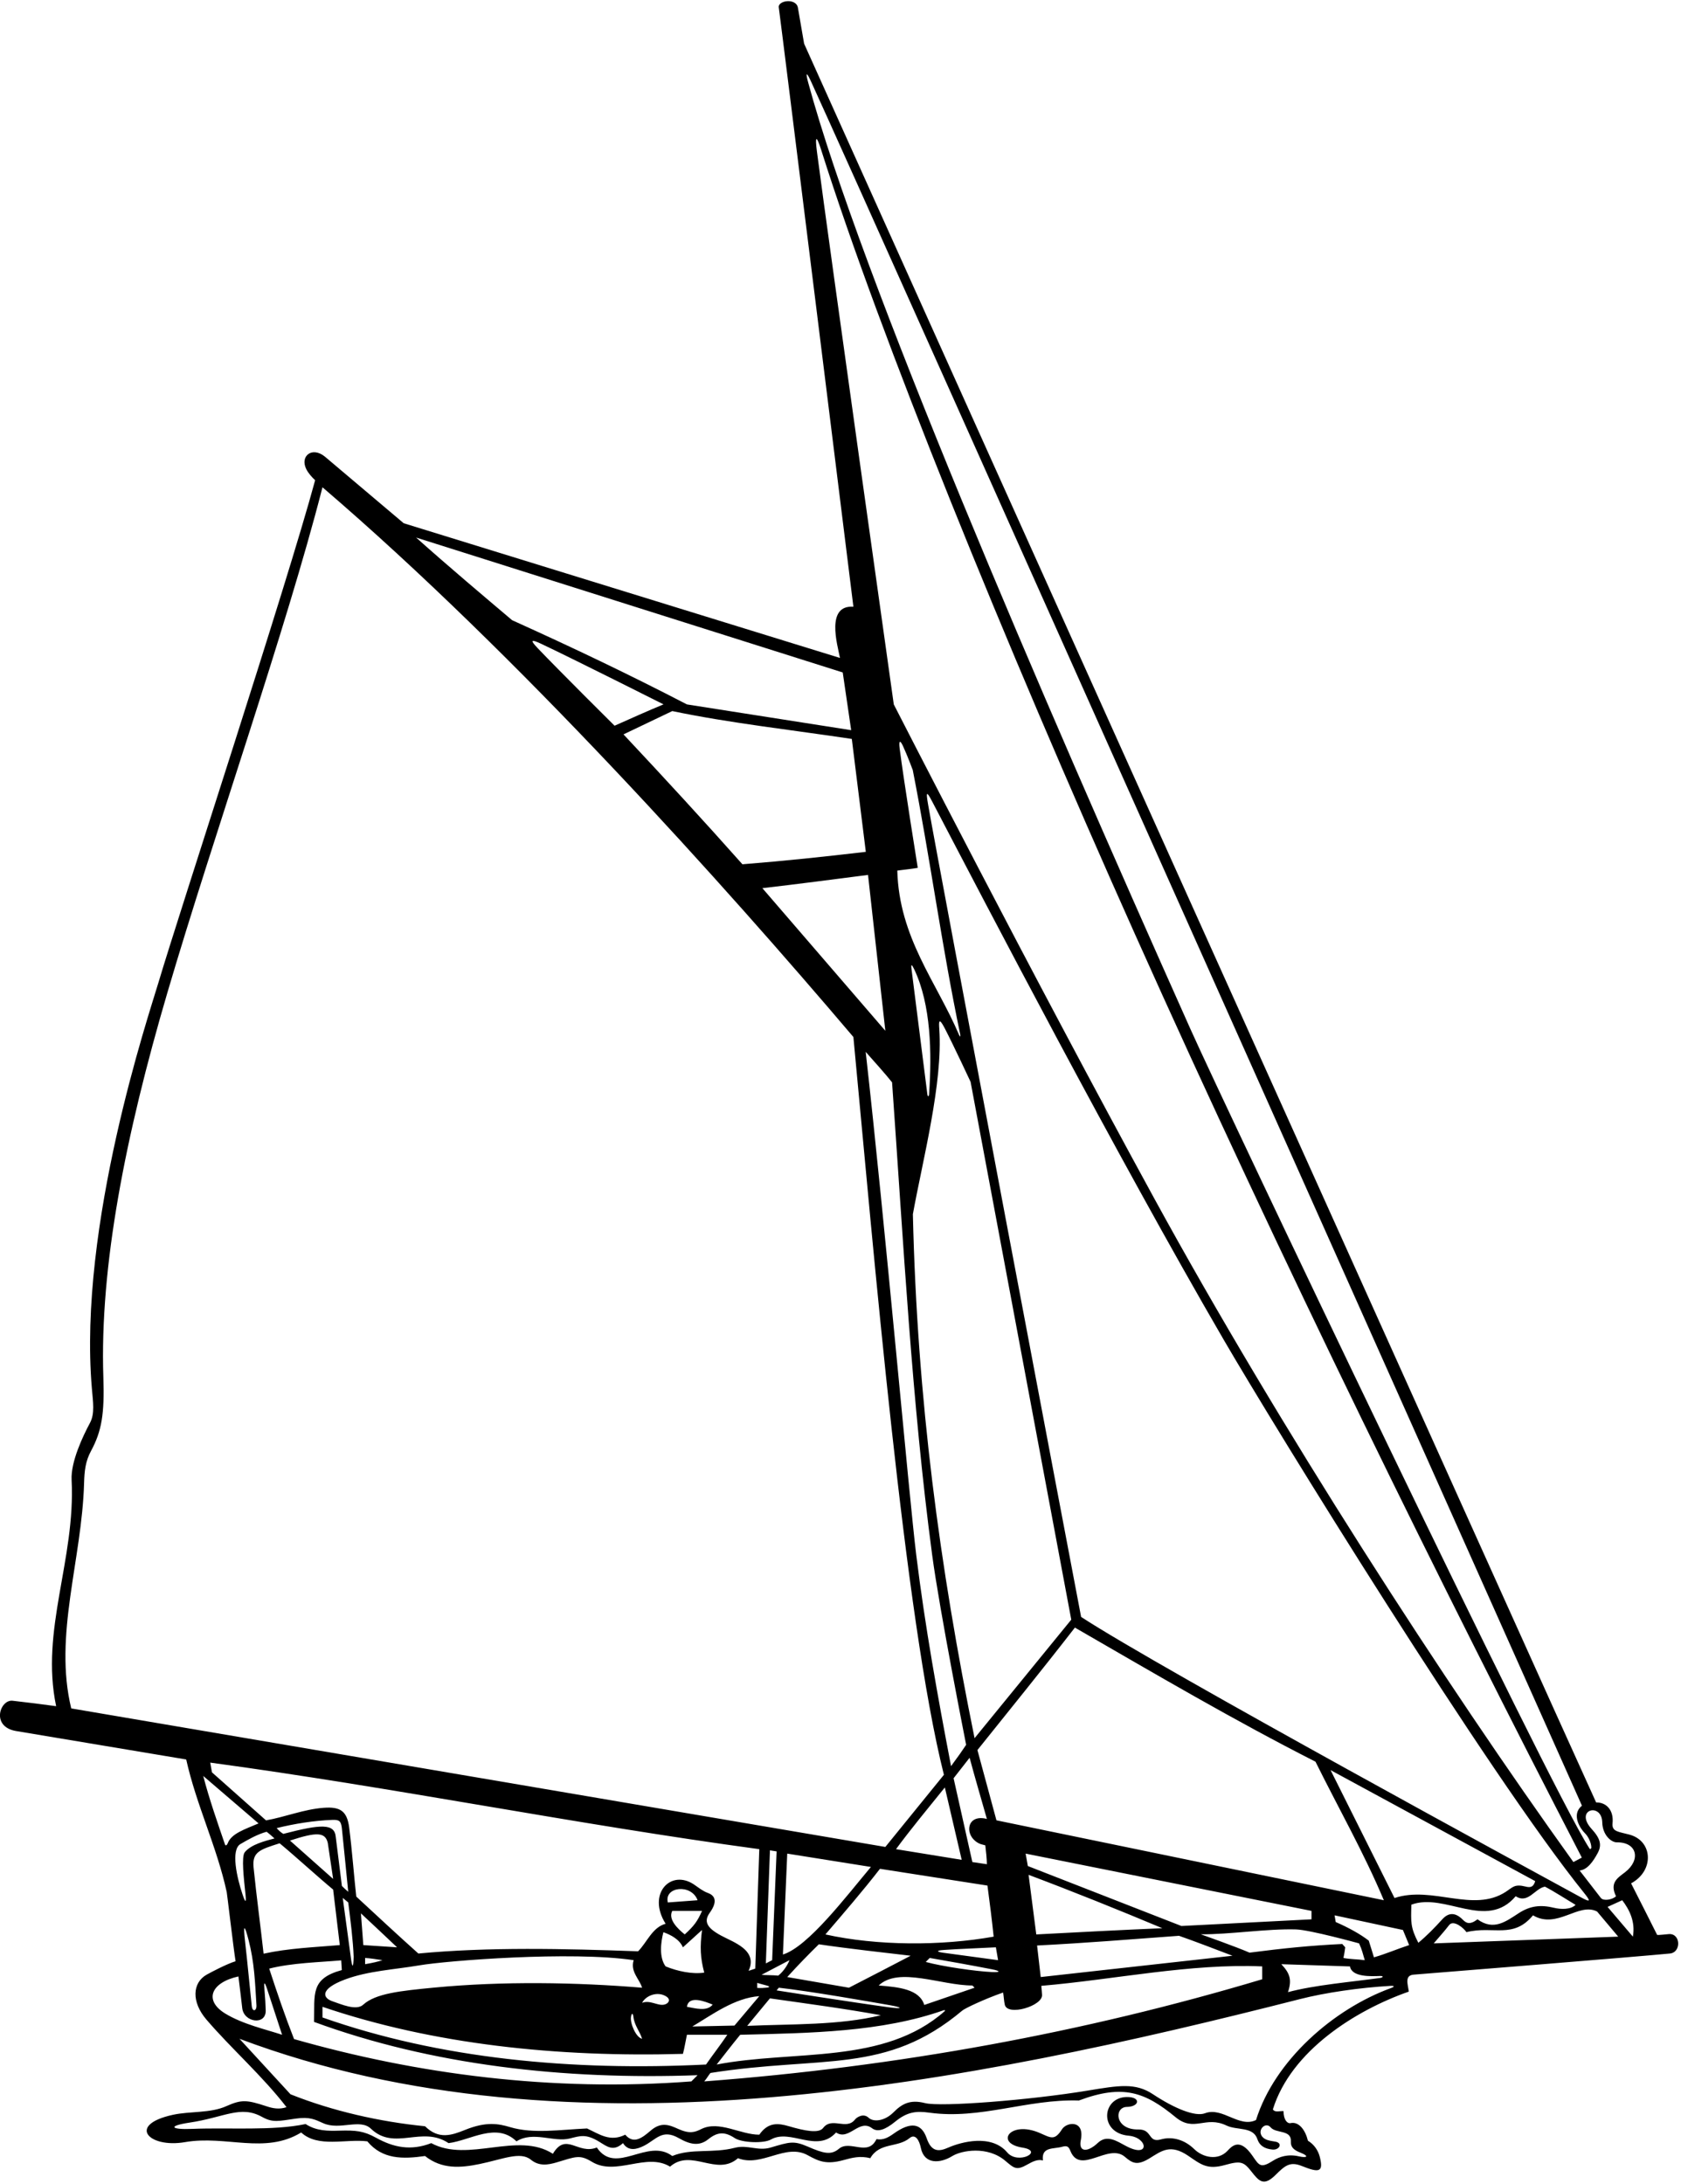 <?xml version="1.0" encoding="UTF-8"?>
<svg xmlns="http://www.w3.org/2000/svg" xmlns:xlink="http://www.w3.org/1999/xlink" width="462pt" height="600pt" viewBox="0 0 462 600" version="1.1">
<g id="surface1">
<path style=" stroke:none;fill-rule:nonzero;fill:rgb(0%,0%,0%);fill-opacity:1;" d="M 458.684 531.383 C 457.43 531.465 455.992 531.691 455.441 531.602 C 454.113 528.961 450.098 520.969 448.285 517.445 C 454.75 513.945 454.242 505.781 447.852 504.059 C 444.797 503.234 442.949 503.281 443.188 500.934 C 443.562 497.211 441.375 495.164 438.676 495.215 C 430.504 477.512 221 12 221 12 C 221 12 219.645 4.16 219.293 2.117 C 218.812 -0.66 213.621 0.125 214.047 2.117 C 214.242 3.039 234.543 166.695 234.543 166.695 C 226.941 166.188 230.109 177.02 230.859 180.77 L 110.957 143.762 L 89.293 125.457 C 85.773 122.594 82.402 125.285 84.164 128.867 C 84.703 129.965 85.66 131.055 86.609 131.938 C 78.883 160.562 49.465 250.055 43.543 269.969 C 40.883 278.926 21.441 336.645 25.246 381.438 C 25.566 385.219 26.102 388.387 24.723 390.953 C 22.785 394.566 19.43 401.609 19.68 406.602 C 20.793 428.492 11.027 447.816 15.43 468.77 C 13.109 468.438 6.48 467.598 3.445 467.27 C 0.008 466.898 -2.555 474.352 4.34 475.582 L 51.176 483.41 C 53.988 496.016 59.582 507.312 62.312 519.844 C 62.418 520.316 64.113 534.832 64.742 538.852 C 62.445 539.52 57.906 541.902 56.754 542.559 C 52.91 544.758 52.523 549.965 56.746 554.891 C 63.684 562.973 71.996 570.207 78.746 578.934 C 76.777 579.609 75.012 579.277 73.273 578.703 C 67.809 576.902 66.371 576.797 62.184 578.668 C 57.805 580.629 52.281 580.008 47.562 581.027 C 34.793 583.785 40.844 590.266 50.848 588.543 C 62.168 586.59 72.809 591.984 82.773 585.891 C 87.41 590.16 94.973 587.598 100.953 588.328 C 105.098 593.305 110.691 593.23 116.812 592.355 C 121.418 596.027 126.535 595.645 131.785 594.562 C 138.238 593.234 143.004 591.012 145.906 593.375 C 148.168 595.219 150.598 594.82 153.07 594.082 C 158.195 592.547 159.336 591.898 162.648 593.93 C 169.297 598 177.637 591.281 184.156 595.281 C 190.012 590.16 196.965 598.09 202.82 592.965 C 209.434 595.5 215.848 588.773 221.973 592.129 C 224.941 593.754 227.023 594.801 231.812 593.48 C 234.078 592.855 236.41 592.215 239.18 592.965 C 241.73 588.527 246.699 590.141 249.965 587.445 C 251.59 586.105 252.664 588.082 253.074 590.109 C 254.012 594.715 258.355 594.441 261.727 592.371 C 264.297 590.793 271.387 589.539 276.258 593.645 C 278.758 595.75 279.34 596.41 282.398 594.672 C 283.824 593.863 285.215 593.188 286.637 593.574 C 286.156 589.738 289.523 590.5 291.934 589.816 C 293.297 589.43 293.73 589.812 294.164 590.914 C 296.875 597.758 304.605 588.637 309.191 592.605 C 311.258 594.391 312.605 595.039 315.988 592.957 C 319.27 590.941 321.664 588.953 326.602 592.32 C 330.141 594.734 331.82 596.184 336.707 594.816 C 341.039 593.605 341.824 593.918 344.004 596.707 C 345.98 599.238 347.309 600.754 350.48 597.641 C 353.086 595.078 354.445 593.762 357.777 595.098 C 362.48 596.98 363.816 596.891 362.727 592.594 C 362.281 590.844 361.18 589.18 359.465 588.152 C 358.777 585.27 357.004 582.816 354.688 583.32 C 353.797 583.516 352.762 582.395 352.762 580.031 C 351.785 579.91 350.441 580.52 349.832 579.543 C 354.836 563.441 372.555 552.309 387.191 547.188 C 386.941 545.188 385.953 542.734 388.527 542.527 C 395.051 542.004 450.133 537.59 458.945 536.723 C 462.133 536.406 461.934 531.16 458.684 531.383 Z M 440.359 500.688 C 440.445 504.184 442.824 506.191 444.359 506.176 C 450.02 506.113 450.984 511.035 446.621 514.391 C 444.641 515.914 442.297 517.227 444.137 520.984 C 443.16 521.961 440.691 522.352 439.988 521.473 L 434.133 513.91 C 436.316 513.719 437.906 511.32 439.078 509.168 C 440.312 506.914 439.848 505.145 437.449 502.512 C 432.555 497.133 440.223 495.113 440.359 500.688 Z M 352.148 539.652 L 371.027 540.27 C 371.535 543.242 376.785 542.988 379.266 542.898 C 380.352 542.855 380.176 543.309 379.277 543.438 C 371.473 544.527 361.312 545.367 353.98 547.336 C 355.078 544.043 354.59 542.211 352.148 539.652 Z M 369.23 537.941 C 369.441 536.938 369.598 535.992 369.719 535.016 L 368.898 534.105 C 360.199 534.527 352.777 535.27 343.422 536.484 C 339.836 534.91 330.027 531.438 330.027 531.438 C 337.816 531.52 348.289 529.863 356.191 530.102 C 360.051 530.219 373.527 533.938 373.527 533.938 C 374.406 535.855 374.523 536.738 375.086 538.551 C 373.027 538.27 371.059 538.309 369.23 537.941 Z M 69.695 513.109 C 69.258 508.812 71.43 508.156 76.859 506.438 C 81.277 510.102 87.254 515.586 91.559 519.156 L 93.387 534.406 C 86.191 535.016 79.277 535.27 72.445 536.77 C 71.547 528.68 70.555 521.555 69.695 513.109 Z M 70.48 550.934 C 70.574 552.531 69.387 552.863 69.195 551.188 C 68.883 548.441 68.051 539.516 67.336 533.223 C 66.824 528.734 67.176 528.609 68.309 532.98 C 69.883 539.043 70.102 544.484 70.48 550.934 Z M 216.973 538.551 C 216.73 539.285 215.609 541.449 213.898 542.793 C 212.246 542.637 210.629 542.699 209.289 542.578 Z M 210.484 539.438 L 211.609 508.375 L 213.438 508.664 L 212.215 538.551 Z M 245.172 297.371 C 248.312 341.586 250.598 385.246 256.188 427.176 C 258.254 442.652 265.531 479.383 265.531 479.383 C 264.297 481.246 263.484 482.371 261.383 485.238 C 257.73 466.184 254.234 446.891 251.809 427.16 C 249.844 411.215 243.328 337.012 237.922 288.996 C 240.02 291.363 243.523 295.27 245.172 297.371 Z M 209.527 244.02 C 219.043 242.922 229.051 241.605 238.566 240.383 L 243.324 283.207 Z M 247.262 205.684 C 246.957 203.277 247.43 203.352 248.184 204.992 C 249.426 207.691 250.859 211.562 250.859 211.562 C 255.746 236.426 258.801 259.781 263.902 284.203 C 264.035 284.848 263.84 284.938 263.59 284.348 C 257.41 269.801 247.109 257.688 246.609 239.188 C 248.609 238.938 250.891 238.684 252.234 238.438 C 252.234 238.438 248.367 214.355 247.262 205.684 Z M 268.191 505.93 C 269.293 506.758 269.984 506.75 270.797 507 C 270.988 508.496 271.223 510.82 271.234 512.188 L 267.238 511.59 L 262.082 488.566 L 266.484 482.938 C 267.969 488.484 269.797 494.688 271.234 499.746 C 265.902 498.367 265.055 503.586 268.191 505.93 Z M 250.891 333.594 C 253.551 318.863 259.184 297.531 258.148 282.684 C 258.012 280.703 258 279.324 259.672 282.562 C 262.16 287.379 266.75 297.234 266.75 297.234 L 294.422 444.996 L 267.848 477.555 C 258.266 430.438 252.078 384.613 250.891 333.594 Z M 250.527 266.332 C 250.324 264.754 250.582 264.883 251.266 266.324 C 255.895 276.102 256.109 289.312 255.359 300.52 C 255.305 301.367 254.969 301.414 254.871 300.656 Z M 264.309 510.98 L 246.254 508.051 C 250.297 502.562 254.859 497.062 259.676 491.094 Z M 271.387 518.055 C 271.996 522.691 272.605 527.328 273.094 532.086 C 258.699 534.648 241.129 534.648 226.855 531.477 C 232.297 525.125 237.215 519.426 241.848 513.449 Z M 119.191 546.098 C 110.105 546.977 103.211 547.676 99.805 550.797 C 97.906 552.535 93.664 550.605 91.461 549.879 C 88.551 548.922 87.902 546.449 94.828 543.855 C 101.172 541.48 108.414 541.137 115.27 539.969 C 122.797 538.684 157.047 535.988 174.152 538.551 C 173.176 541.723 175.738 543.676 176.469 546.117 C 158.371 544.625 138.133 544.273 119.191 546.098 Z M 176.469 560.148 C 174.781 559.789 173.121 555.895 173.422 554.086 C 173.602 552.996 173.973 553.055 174.098 554.188 C 174.344 556.43 175.871 558.156 176.469 560.148 Z M 94.195 521.438 L 95.707 522.691 C 96.301 527.172 97.062 533.496 97.195 537.602 C 97.133 540.688 96.824 540.832 96.457 538.078 Z M 99.855 534.406 L 99.195 525.688 C 102.395 528.641 105.941 532.02 109.125 535.016 Z M 105.102 538.551 C 104.004 538.918 102.609 539.27 100.344 539.652 L 100.344 537.941 C 101.777 538.02 103.516 538.309 105.102 538.551 Z M 182.273 548.113 C 184.805 549.059 183.844 550.535 182.441 550.781 C 180.656 551.09 178.664 549.441 176.469 550.266 C 177.461 548.391 180.145 547.316 182.273 548.113 Z M 182.938 540.262 C 181.105 537.82 181.594 533.672 182.324 530.867 C 184.398 531.598 186.719 532.82 187.695 535.016 L 192.941 530.258 C 192.359 534.938 192.453 537.82 193.551 541.969 C 190.258 542.457 186.23 541.602 182.938 540.262 Z M 183.547 522.691 C 182.461 518.352 190.016 517.461 191.719 522.082 Z M 192.941 525.012 C 191.719 527.816 190.742 529.16 188.184 531.477 C 186.277 529.938 183.547 527.328 184.766 525.012 Z M 195.867 550.754 C 194.297 552.75 191.047 551.75 188.793 551.363 C 189.281 548.07 193.859 549.938 195.867 550.754 Z M 208.68 548.434 L 201.859 556.52 L 190.277 556.77 C 195.645 553.598 201.848 548.922 208.68 548.434 Z M 244.613 550.926 C 248.273 551.57 248.055 552.012 244.434 551.516 C 234.625 550.184 213.441 546.852 213.441 546.852 L 214.047 546.117 C 222.367 547.039 238.148 549.789 244.613 550.926 Z M 216.363 543.188 C 219.422 539.812 222.547 536.625 225.047 534.188 C 232.484 535.312 244.797 536.688 250.281 537.332 C 244.547 540.312 239.055 543.188 233.32 546.117 C 227.297 545.062 222.098 544.164 216.363 543.188 Z M 242.105 553.68 C 230.637 556.488 217.508 556.055 205.359 556.602 L 211.605 549.043 C 221.855 550.508 232.102 551.852 242.105 553.68 Z M 203.434 559.047 C 222.852 558.57 242.266 558.324 259.371 552.301 C 259.676 552.191 259.855 552.363 259.641 552.555 C 242.934 567.355 218.285 563.129 196.965 567.223 C 199.16 564.418 201.234 561.73 203.434 559.047 Z M 254.027 550.852 C 252.691 546.52 247.027 545.938 241.496 545.508 C 246.984 540.262 258.699 545.508 267.238 545.508 L 267.848 546.117 Z M 254.43 539.039 L 255.527 537.941 C 260.922 538.875 267.328 540.027 272.672 541.066 C 274.773 541.473 275.285 541.938 272.547 541.812 C 268.191 541.613 259.02 540.301 254.43 539.039 Z M 259.172 536.5 C 257.184 536.211 257.496 535.883 259.305 535.75 C 263.379 535.453 269.551 535.242 273.703 535.016 L 274.312 538.551 Z M 215.172 537 L 216.363 509.273 L 239.359 512.938 C 232.406 521.23 222.047 534.875 215.172 537 Z M 210.73 545.52 C 211.609 545.75 211.637 545.996 210.676 546.102 C 209.848 546.191 209.113 546.25 208.109 546.164 L 208.109 544.797 C 208.109 544.797 210.301 545.426 210.73 545.52 Z M 207.578 540.871 L 205.75 541.48 C 207.855 536.844 203.934 534.582 199.879 532.652 C 195.012 530.332 192.969 528.434 195.043 525.555 C 197.52 522.117 196.215 520.676 194.535 520.074 C 193.164 519.582 191.988 518.617 190.789 517.797 C 184.391 513.426 177.738 520.32 182.938 528.547 C 179.277 529.523 177.812 533.672 175.371 536.113 C 154.875 535.379 134.379 534.895 114.98 536.723 C 109.441 531.77 103.609 526.352 97.918 521.082 C 97.379 516.426 96.73 507.961 95.965 502.098 C 95.375 497.586 93.551 496.344 88.945 496.688 C 83.504 497.09 78.332 499.223 73.113 500.141 L 58.254 486.945 L 57.777 484.27 C 108.285 491.102 158.172 501.219 208.68 508.051 Z M 91.43 500.004 C 93.262 499.938 93.715 500.395 93.945 502.188 C 94.047 502.98 95.707 519.766 95.707 519.766 C 95.027 519.188 94.453 518.648 93.965 518.16 L 92.277 504.688 C 91.949 500.953 88.246 501.152 77.859 503.852 C 77.211 503.449 76.734 503.055 76.027 502.27 C 80.922 501.059 86.332 500.188 91.43 500.004 Z M 91.559 516.227 L 79.695 505.688 C 87.109 503.27 89.367 503.363 90.086 506.328 Z M 93.777 538.602 L 93.945 541.27 C 85.211 543.652 86.523 547.914 86.312 555.512 C 118.52 567.344 154.875 571.492 191.719 570.152 L 190.012 571.859 C 151.582 574.785 114.609 569.867 80.816 560.23 C 78.277 553.742 76.277 547.852 73.988 540.871 C 80.211 539.285 87.816 539.133 93.777 538.602 Z M 88.629 554.289 L 88.629 551.363 C 119.129 561.73 153.289 565.27 187.695 564.293 C 188.109 562.77 188.426 560.758 188.793 559.047 L 199.895 559.047 C 197.941 561.938 195.988 564.418 194.039 567.223 C 157.195 569.051 120.84 565.637 88.629 554.289 Z M 195.258 569.539 C 226.152 564.68 243.488 570.047 264.477 552.391 C 265.18 551.797 270.379 549.297 275.691 547.438 C 275.855 548.344 275.926 549.762 276.145 550.762 C 276.852 554.039 286.59 551.141 286.395 548.094 C 286.348 547.332 286.281 546.406 286.191 545.602 C 306.199 543.895 327.141 539.406 346.902 540.262 L 346.902 543.797 C 297.98 558.438 246.742 567.832 193.551 571.859 C 194.277 571.02 194.648 570.273 195.258 569.539 Z M 284.805 531.477 L 282.691 515.102 C 295.039 519.742 307.273 524.672 319.453 529.77 C 307.863 530.258 296.395 530.867 284.805 531.477 Z M 324.027 531.852 C 328.047 533.246 333.527 535.352 338.73 537.332 L 286.027 543.188 L 285.027 534.52 C 298.348 533.844 310.797 532.828 324.027 531.852 Z M 360.445 527.328 L 324.699 529.16 L 282.488 512.688 L 281.879 509.273 L 360.445 525.012 Z M 273.859 500.125 L 268.633 480.824 C 277.297 469.996 286.547 458.621 295.422 447.176 C 317.609 459.996 339.219 472.672 361.543 484.02 C 367.887 496.828 374.844 509.027 380.332 522.082 Z M 365.691 486.336 L 421.934 516.836 C 421.406 518.648 420.406 518.613 419.266 518.324 C 416.273 517.57 415.785 518.496 413.895 519.738 C 404.879 525.656 393.742 518.016 383.262 521.473 Z M 297.129 444.246 C 294.551 430.812 257.988 237.938 255.055 220.934 C 254.445 217.398 254.652 217.258 256.258 220.332 C 271.078 248.691 306.629 317.004 336.277 368.02 C 350.379 392.285 409.074 487.484 435.355 520.062 C 437.297 522.473 437.102 522.707 434.473 521.27 C 424.098 515.602 319.266 458.688 297.129 444.246 Z M 222.898 22.387 C 238.008 55.23 432.805 491.719 434.777 496.102 C 431.742 498.531 434.324 502.438 435.609 503.688 C 436.43 504.48 437.324 506.156 437.359 507.602 C 437.367 507.91 437.016 508.133 436.875 507.918 C 425.309 490.164 336.777 304.199 327.172 282.719 C 285.492 189.512 236.633 76.039 222.125 22.699 C 221.367 19.914 221.598 19.555 222.898 22.387 Z M 224.527 41.688 C 223.945 37.23 224.375 37.035 225.715 41.262 C 241.91 92.445 275.574 175.418 311.941 256.688 C 352.422 347.137 396.711 436.875 434.742 510.371 C 434.438 510.531 432.426 511.59 432.426 511.59 C 397.277 462.688 351.586 392.07 317.277 329.352 C 283.797 268.152 245.645 193.535 245.645 193.535 C 245.645 193.535 228.031 68.539 224.527 41.688 Z M 237.957 234.039 C 226.777 235.352 215.859 236.52 204.043 237.457 C 193.305 225.379 182.762 213.93 171.359 201.77 L 184.766 195.367 C 200.504 198.66 217.883 200.578 234.109 203.02 Z M 168.906 199.391 C 168.906 199.391 153.629 184.234 147.746 178.051 C 145.699 175.898 145.859 175.527 148.727 176.879 C 157.73 181.121 182.359 193.52 182.359 193.52 C 178.395 195.156 173.277 197.438 168.906 199.391 Z M 231.613 184.754 L 233.934 200.613 L 188.793 193.535 C 172.59 185.141 157.441 177.938 140.75 170.398 C 132.527 163.438 123.609 155.938 114.359 147.688 Z M 19.578 469.379 C 14.703 449.309 22.516 428.633 23.109 407.438 C 23.203 404.133 23.488 401.461 25.02 398.637 C 27.965 393.184 28.738 388.438 28.406 378.434 C 27.383 347.914 34.469 311.973 46.004 272.73 C 58.594 229.898 78.605 173.055 88.629 133.879 C 142.531 180.035 199.168 243.258 234.543 284.914 C 240.109 343.688 248.609 444.688 259.422 487.621 L 243.324 507.441 Z M 62.59 506.434 C 62.406 506.926 61.992 507.223 61.848 506.801 C 59.793 500.809 57.441 494.094 55.859 487.938 L 71.062 500.977 C 67.305 502.59 63.574 503.75 62.59 506.434 Z M 66.086 506.645 C 68.223 505.395 70.742 503.961 73.277 503.27 C 74.18 503.957 74.969 504.699 75.445 505.102 C 72.945 505.77 69.012 506.727 67.262 508.906 C 66.309 510.086 67.02 516.191 67.449 520.242 C 67.719 522.758 67.5 522.992 66.695 520.602 C 65.117 515.941 63.363 508.234 66.086 506.645 Z M 65.527 543.02 C 65.879 546.02 66.336 549.391 66.57 551.68 C 66.98 555.688 73.141 556.551 73.027 552.352 C 72.988 550.93 72.875 548.738 72.688 546.695 C 72.496 544.609 72.664 544.203 73.418 546.5 C 74.492 549.766 77.527 559.047 77.527 559.047 C 73.219 557.609 66.746 556.176 61.895 553.211 C 55.988 549.605 57.945 544.688 65.527 543.02 Z M 354.777 588.359 C 354.684 589.891 355.547 590.707 357.438 591.449 C 359.816 592.375 359.312 592.977 357.004 592.449 C 353.961 591.75 351.574 592.566 349.887 593.641 C 346.461 595.824 346.074 594.988 344.254 592.344 C 340.711 587.18 338.57 589.648 337.312 590.973 C 334.773 593.648 330.641 592.836 328.191 590.438 C 325.762 588.059 322.398 586.852 319.055 587.793 C 315.398 588.816 316.82 584.996 312.859 585.066 C 306.316 585.176 306.168 578.922 309.691 578.867 C 313.242 578.816 313.625 576.098 309.695 576.148 C 302.742 576.234 302.051 586.062 310.199 586.777 C 315.512 587.246 316.117 593.125 309.512 589.629 C 306.891 588.238 304.242 586.387 301.73 588.75 C 298.852 591.465 296.379 591.289 297.039 588.023 C 298.184 582.352 293.172 582.961 291.867 585.02 C 289.801 588.277 288.754 587.316 285.742 586.02 C 277.605 582.512 273.285 588.836 281.008 590.051 C 287.105 591.012 279.773 594.875 276.82 591.371 C 272.477 586.223 264.109 588.504 260.621 590.047 C 257.988 591.215 255.988 591.262 254.684 587.465 C 253.242 583.289 250.273 582.879 245.621 586.203 C 244.246 587.18 242.793 588.07 240.887 587.719 C 238.535 592.645 233.617 587.812 230.559 590.375 C 228.379 592.207 226.301 591.633 221.992 589.766 C 218.121 588.086 216.996 588.492 211.805 590.031 C 208.277 591.078 205.496 589.184 201.941 590.102 C 195.809 591.688 190.051 590.172 184.766 592.355 C 177.934 587.23 169.273 597.828 164.027 590.02 C 158.781 592.094 155.609 585.645 151.949 591.746 C 142.309 585.523 128.645 594.305 118.52 588.816 C 112.879 591.012 108.133 589.984 103.363 587.348 C 99.953 585.461 97.773 585.262 93.277 585.391 C 90.059 585.484 86.949 585.496 83.992 583.57 C 74.926 585.484 63.031 584.488 52.773 584.906 C 46.816 585.148 46.078 584.078 52.098 583.18 C 61.723 581.746 66.098 578.328 72.02 581.613 C 75.016 583.277 76.559 582.75 81.293 582.078 C 85.184 581.523 86.586 582.348 88.859 583.355 C 93.402 585.363 98.949 581.98 101.941 584.852 C 108.414 591.062 115.922 583.91 123.277 588.816 C 129.258 588.086 136.453 582.961 141.945 588.328 C 146.516 585.43 152.203 588.645 156.594 587.543 C 159.461 586.828 161.016 586.195 164.691 588.438 C 166.84 589.746 168.539 591.246 171.223 588.816 C 172.684 591.152 175 590.539 176.93 589.574 C 180.344 587.867 181.965 584.816 186.566 587.449 C 189.602 589.184 192.16 589.758 194.672 587.742 C 197.277 585.645 199.262 585.672 201.941 587.438 C 203.91 588.73 209.922 588.941 211.852 587.836 C 217.277 584.727 224.535 591.723 229.785 585.891 C 233.324 588.289 236.117 582.02 239.664 584.723 C 241.223 585.906 243.34 585.105 246.012 582.93 C 249.324 580.23 251.723 579.934 255.453 580.453 C 269.484 582.391 282.305 576.664 296.52 577.105 C 308.68 572.543 314.723 574.805 323.102 581.699 C 328.234 585.922 331.254 581.172 337.121 583.996 C 339.93 585.352 344.391 584.203 345.566 587.699 C 346.211 589.621 347.668 590.375 349.688 590.582 C 351.66 590.785 352.617 588.77 350.516 588.41 C 348.996 588.156 347.41 588.008 346.68 586.695 C 345.715 584.965 347.895 582.918 349.227 584.492 C 350.703 586.238 354.98 585.062 354.777 588.359 Z M 382.285 546.215 C 366.461 551.98 350.34 566.105 345.195 582.473 C 340.582 584.723 335.969 578.777 331.164 580.613 C 328.492 581.633 322.77 579.293 316.859 575.375 C 312.039 572.18 307.566 572.957 298.949 574.379 C 282.949 577.027 258.531 578.91 254.262 577.824 C 250.004 576.738 247.848 578.078 245.504 580.41 C 243.176 582.727 240.094 583.129 238.711 581.832 C 237.277 580.492 235.438 581.75 235.023 582.289 C 232.613 585.418 228.664 581.469 226.23 584.652 C 225.051 586.191 221.355 585.504 216.781 584.164 C 213.84 583.305 211.102 583.02 208.68 586.5 C 203.477 586.5 197.629 582.527 192.742 584.949 C 191.023 585.801 189.617 586.355 186.441 584.938 C 184.105 583.891 181.82 582.84 178.902 585.316 C 176.57 587.297 174.203 589.273 171.836 586.5 C 167.688 588.574 164.758 586.375 161.344 584.789 C 153.969 585.117 146.504 586.309 140.223 584.43 C 136.977 583.461 133.645 582.836 127.852 585.168 C 124.125 586.668 120.594 587.898 116.812 584.18 C 104.488 582.961 91.438 580.031 79.844 575.398 L 65.816 560.148 C 157.098 594.512 266.855 572.266 357.27 549.246 C 364.223 547.473 373.652 546.098 382.109 545.613 C 383.27 545.547 383.391 545.812 382.285 546.215 Z M 377.609 537.77 C 377.289 536.816 376.691 534.688 376.184 533.184 C 373.852 531.375 370.609 529.602 367.105 528.07 L 366.789 526.23 L 385.578 530.258 L 387.285 534.406 C 383.859 535.52 380.957 536.816 377.609 537.77 Z M 389.812 533.773 C 387.609 529.52 387.773 528.059 387.895 523.301 C 397.168 519.887 408.516 530.5 416.566 520.984 C 419.98 523.18 421.805 518.84 424.609 518.352 C 427.137 519.66 430.777 522.02 433.027 523.352 C 431.637 524.742 428.82 524.574 427.176 524.176 C 423.395 523.258 420.531 523.613 417.41 525.633 C 413.898 527.902 410.52 530.562 406.074 527.328 C 403.879 528.977 402.934 528.336 401.988 527.391 C 399.938 525.34 398.066 525.465 396.402 527.309 C 394.285 529.648 392.078 531.902 389.812 533.773 Z M 394.039 533.938 C 395.719 531.965 396.969 530.609 398.273 528.91 C 399.492 527.324 402.383 529.82 403.027 530.852 C 410.469 529.023 415.836 532.82 421.324 526.23 C 427.961 530.152 433.848 522.559 438.941 525.188 C 440.023 526.523 443.254 530.258 444.746 532.086 Z M 448.773 532.086 L 441.82 523.914 L 445.848 522.082 C 447.797 524.645 449.508 527.938 448.773 532.086 "/>
</g>
</svg>
